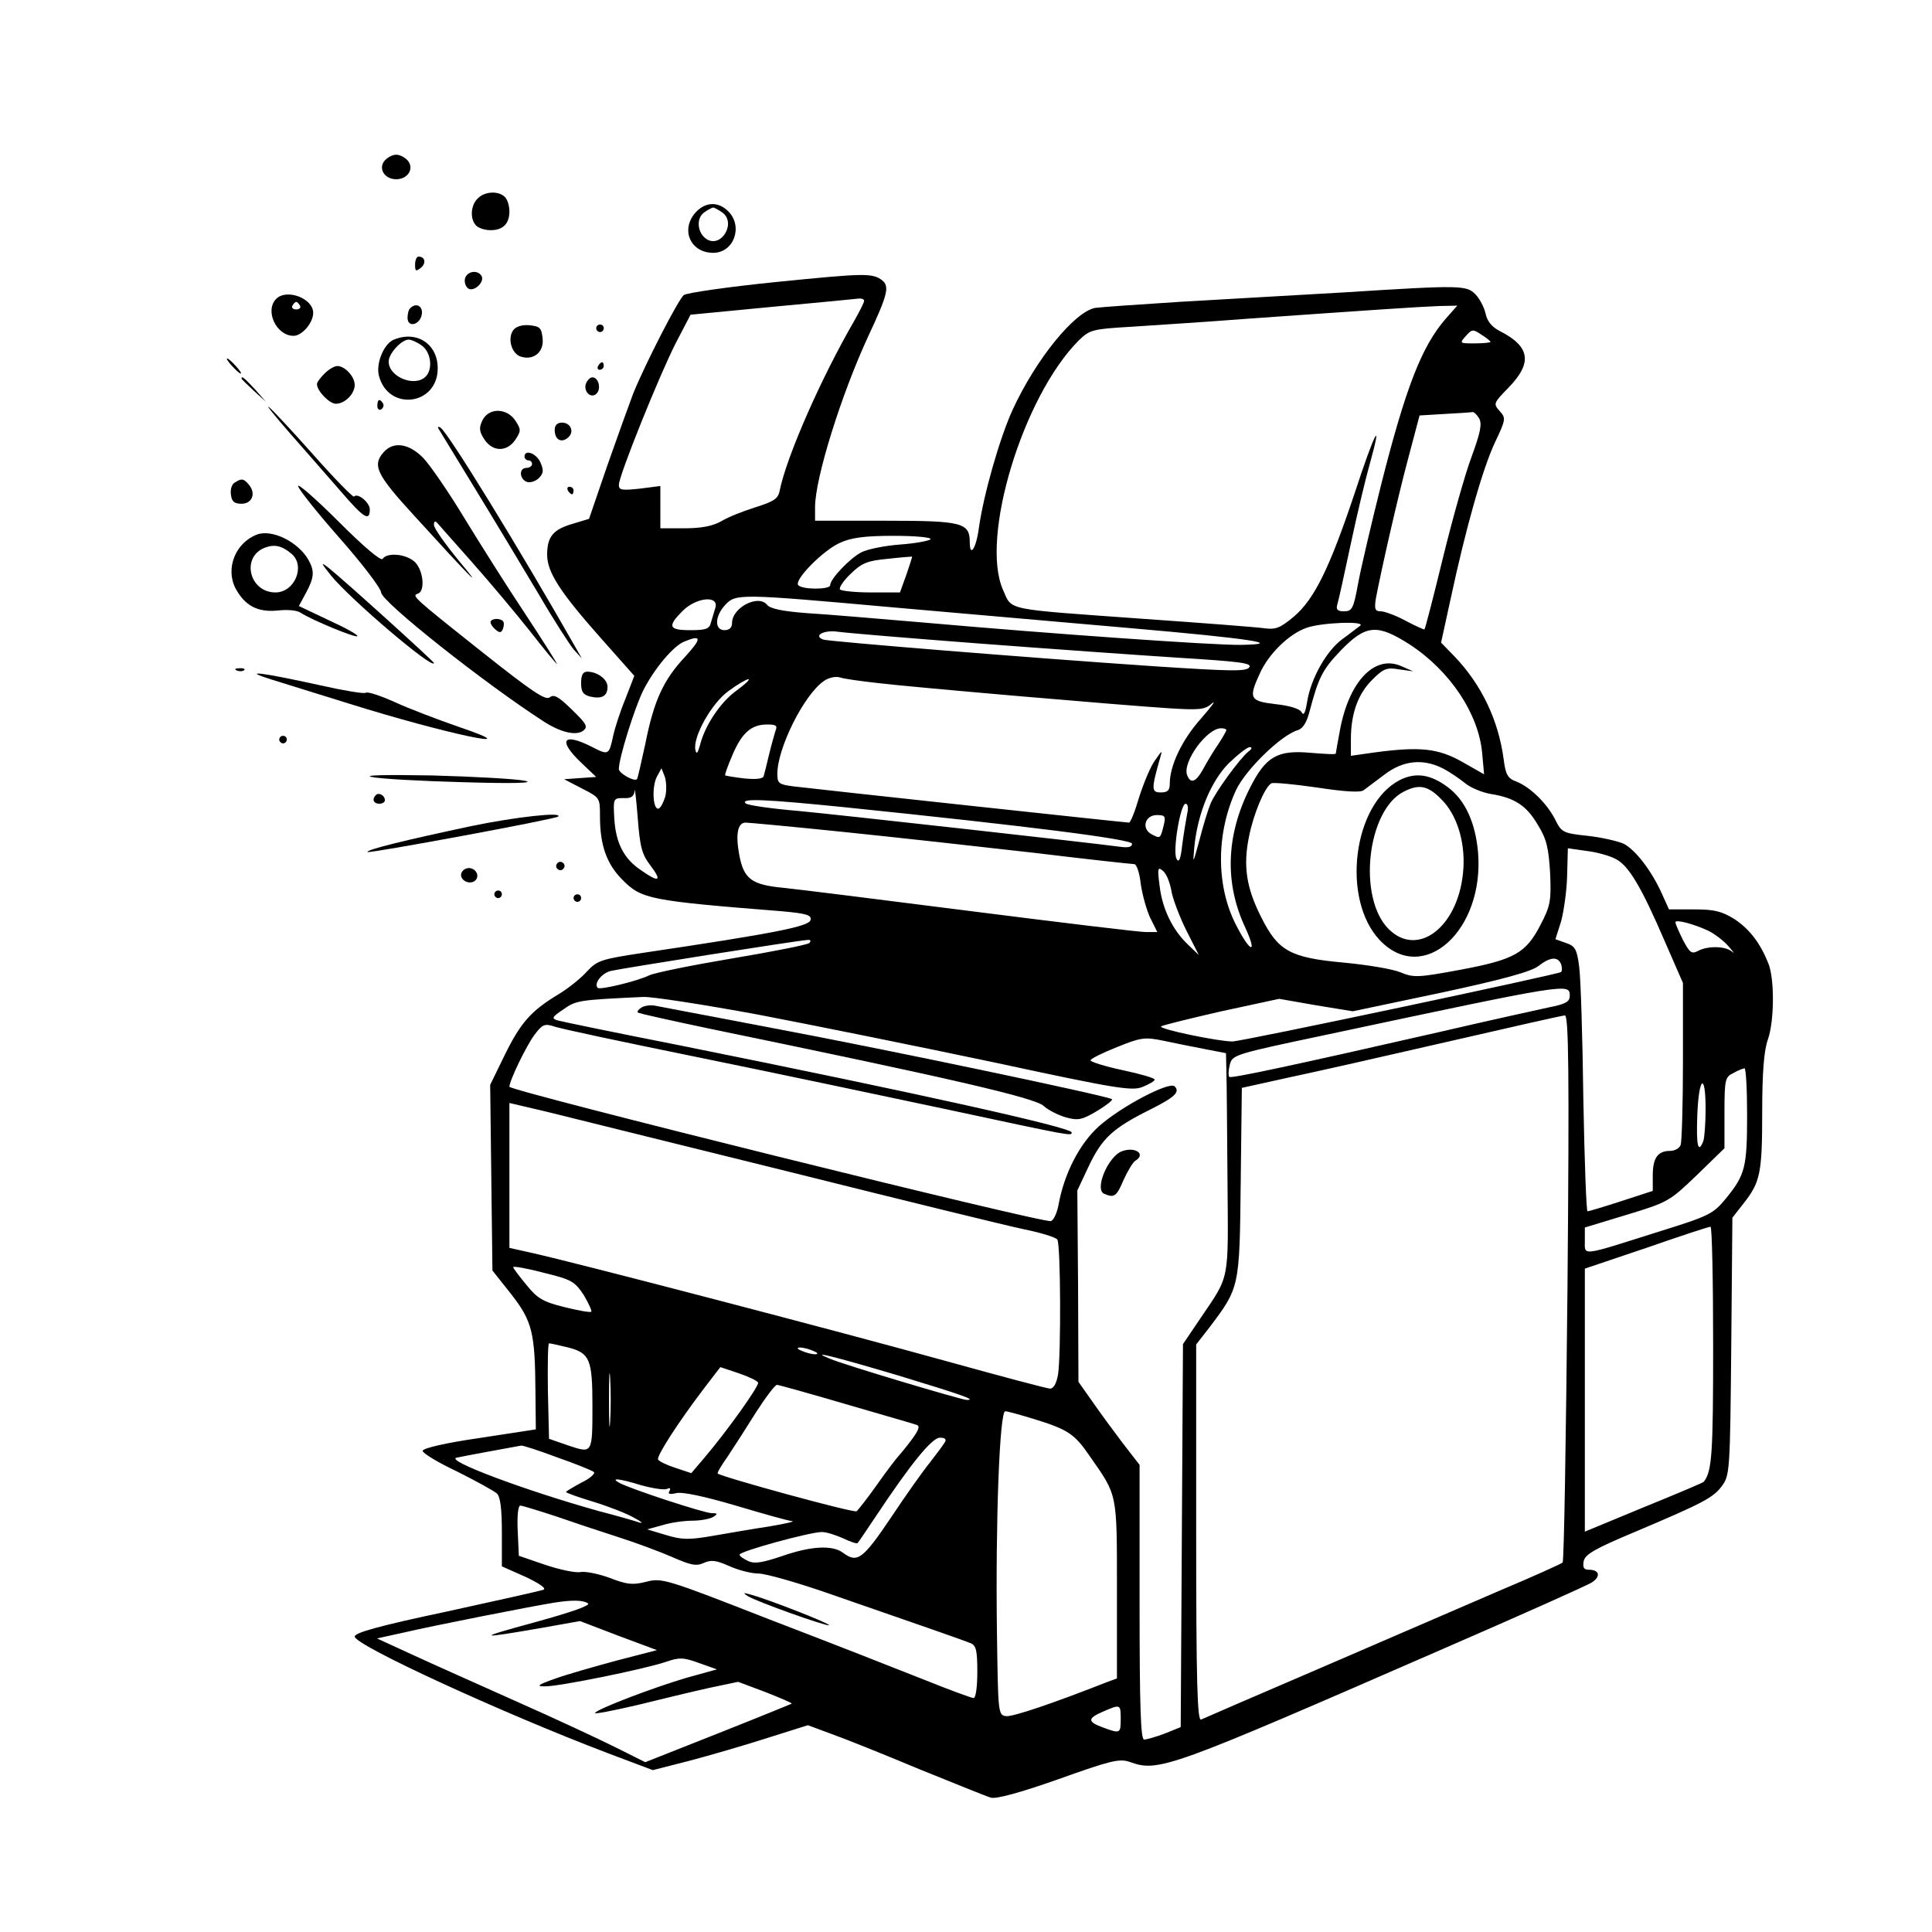 <?xml version="1.0" standalone="no"?>
<!DOCTYPE svg PUBLIC "-//W3C//DTD SVG 20010904//EN"
 "http://www.w3.org/TR/2001/REC-SVG-20010904/DTD/svg10.dtd">
<svg version="1.0" xmlns="http://www.w3.org/2000/svg"
 width="512pt" height="512pt" viewBox="0 0 512 512"
 preserveAspectRatio="xMidYMid meet">
<g transform="translate(0,512) scale(0.1,-0.1)"
fill="#000000" stroke="none">
<path d="M1019 4694 c-17 -21 0 -49 31 -49 31 0 48 28 31 49 -8 9 -21 16 -31
16 -10 0 -23 -7 -31 -16z"/>
<path d="M1266 4594 c-19 -18 -21 -55 -4 -72 7 -7 24 -12 38 -12 33 0 50 17
50 50 0 14 -5 31 -12 38 -17 17 -54 15 -72 -4z"/>
<path d="M1840 4553 c-36 -46 -8 -103 50 -103 55 0 80 70 40 110 -28 28 -64
25 -90 -7z m74 4 c38 -27 -2 -95 -41 -71 -25 16 -29 55 -7 71 10 7 21 13 24
13 3 0 14 -6 24 -13z"/>
<path d="M1100 4419 c0 -18 2 -19 15 -9 15 12 12 30 -6 30 -5 0 -9 -10 -9 -21z"/>
<path d="M1233 4384 c-3 -8 -1 -20 6 -27 14 -14 47 15 37 32 -10 16 -36 13
-43 -5z"/>
<path d="M2060 4373 c-129 -13 -240 -29 -248 -35 -15 -13 -101 -180 -134 -261
-11 -29 -42 -115 -69 -192 l-48 -140 -43 -13 c-52 -15 -68 -34 -68 -82 0 -46
33 -98 144 -223 l87 -98 -24 -62 c-14 -34 -28 -78 -32 -97 -11 -51 -12 -52
-55 -30 -78 40 -93 19 -30 -41 l40 -38 -43 -3 -42 -3 48 -25 c47 -24 47 -24
47 -74 0 -76 18 -126 59 -167 51 -52 72 -56 424 -84 65 -6 78 -10 75 -23 -3
-17 -93 -35 -443 -87 -112 -17 -122 -20 -150 -50 -16 -18 -50 -45 -75 -60 -73
-44 -100 -75 -142 -160 l-39 -80 3 -246 3 -246 50 -63 c56 -72 63 -102 64
-261 l1 -97 -150 -23 c-90 -13 -150 -27 -150 -34 0 -6 41 -31 92 -55 50 -25
97 -51 105 -58 9 -9 13 -41 13 -103 l0 -90 63 -28 c38 -18 56 -31 47 -34 -8
-3 -124 -29 -257 -58 -180 -38 -243 -56 -243 -66 0 -23 392 -203 668 -308
l122 -46 98 25 c53 14 146 41 205 60 l108 34 62 -23 c34 -12 139 -54 232 -93
94 -38 180 -73 191 -76 14 -4 77 13 179 49 137 49 161 55 188 46 78 -28 99
-20 842 304 198 86 370 163 383 171 25 16 21 34 -7 34 -14 0 -17 6 -14 23 4
18 30 33 135 77 182 77 209 91 232 123 20 27 21 43 24 369 l3 341 29 37 c45
57 50 80 50 243 0 107 5 164 15 192 17 48 18 158 2 200 -22 56 -50 92 -90 119
-34 21 -53 26 -107 26 l-67 0 -19 42 c-27 60 -69 115 -101 132 -16 7 -59 17
-96 21 -65 7 -69 9 -86 44 -23 44 -67 86 -103 100 -22 8 -28 18 -33 58 -14
105 -59 199 -131 274 l-35 36 26 119 c39 182 84 342 117 412 29 61 29 64 12
83 -17 19 -16 21 24 62 64 66 57 109 -24 150 -21 11 -33 26 -37 46 -4 17 -16
40 -27 51 -24 24 -36 25 -350 5 -129 -7 -325 -19 -435 -25 -110 -7 -210 -14
-223 -16 -55 -11 -156 -135 -218 -269 -35 -76 -78 -228 -90 -315 -7 -53 -24
-79 -24 -37 0 52 -20 57 -223 57 l-187 0 0 36 c0 77 70 300 141 453 51 109 57
132 37 148 -26 20 -47 19 -278 -4z m230 -50 c0 -5 -12 -28 -26 -53 -87 -150
-179 -358 -198 -451 -4 -21 -16 -28 -63 -43 -32 -10 -73 -26 -91 -37 -23 -13
-52 -19 -98 -19 l-64 0 0 56 0 56 -55 -7 c-47 -5 -55 -4 -55 10 0 24 107 290
151 376 l39 75 218 21 c119 11 223 21 230 22 6 0 12 -2 12 -6z m1541 -48 c-63
-73 -105 -179 -171 -440 -26 -104 -54 -223 -61 -262 -12 -66 -16 -73 -37 -73
-17 0 -22 4 -18 18 3 9 19 82 36 162 17 80 40 176 51 214 34 123 12 81 -41
-81 -66 -197 -106 -280 -161 -327 -36 -30 -48 -35 -78 -31 -20 3 -164 14 -321
25 -373 27 -347 21 -372 77 -61 138 53 513 201 661 29 28 36 30 138 36 59 4
203 13 318 22 313 22 445 31 499 33 l48 1 -31 -35z m119 -61 c0 -2 -19 -4 -42
-4 -40 0 -41 0 -23 20 16 18 19 18 41 3 13 -8 24 -17 24 -19z m-30 -203 c8
-15 3 -38 -20 -101 -17 -45 -51 -166 -76 -268 -25 -103 -47 -188 -49 -190 -1
-1 -24 9 -50 23 -26 14 -56 25 -66 25 -15 0 -17 6 -13 33 14 74 56 260 85 369
l31 117 67 4 c36 2 69 4 73 5 4 1 12 -7 18 -17z m-1454 -320 c-3 -4 -39 -11
-80 -14 -40 -3 -87 -12 -104 -21 -30 -16 -82 -70 -82 -87 0 -12 -77 -12 -85 1
-9 15 66 91 110 111 30 14 65 19 143 19 57 0 101 -4 98 -9z m-64 -94 l-17 -47
-77 0 c-42 0 -79 4 -82 8 -3 5 10 24 29 42 29 28 44 34 97 39 35 4 64 6 65 6
1 0 -6 -22 -15 -48z m-31 -87 c184 -16 467 -41 629 -55 311 -27 410 -42 288
-44 -72 -1 -499 29 -838 59 -118 10 -258 22 -310 25 -67 5 -99 12 -107 22 -23
29 -93 -7 -93 -48 0 -12 -7 -19 -20 -19 -27 0 -26 37 2 67 28 30 37 30 449 -7z
m-475 0 c-3 -11 -9 -29 -12 -40 -4 -17 -14 -20 -55 -20 -57 0 -61 10 -20 51
36 36 96 42 87 9z m1709 -48 c-6 -4 -27 -21 -48 -36 -42 -31 -83 -104 -93
-166 -5 -30 -9 -38 -15 -27 -5 9 -32 17 -69 21 -68 8 -72 15 -41 82 23 51 77
104 123 120 37 14 157 19 143 6z m-1015 -47 c184 -14 424 -31 532 -38 161 -10
196 -14 189 -25 -7 -12 -47 -11 -247 2 -341 23 -867 66 -882 71 -28 10 1 26
37 21 20 -3 187 -17 371 -31z m1146 -3 c107 -70 183 -184 192 -289 l5 -55 -58
33 c-64 36 -112 41 -232 25 l-63 -9 0 44 c0 68 19 120 56 157 30 30 39 34 72
28 l37 -5 -30 13 c-71 33 -140 -39 -164 -169 -6 -32 -11 -60 -11 -62 0 -3 -30
-1 -67 2 -88 8 -119 -10 -161 -94 -63 -125 -67 -252 -12 -369 34 -74 13 -67
-25 8 -53 104 -52 243 1 357 26 54 118 144 163 158 14 4 24 21 31 48 24 91 34
112 84 164 66 68 96 70 182 15z m-1920 -32 c-58 -62 -83 -116 -106 -232 -11
-50 -20 -91 -22 -93 -8 -7 -48 16 -48 27 0 29 42 163 65 209 29 57 80 118 109
129 46 19 46 8 2 -40z m509 -70 c100 -12 648 -59 773 -67 81 -5 95 -4 114 13
12 10 -1 -8 -29 -40 -51 -57 -83 -125 -83 -173 0 -18 -6 -23 -24 -23 -25 0
-25 9 -2 90 7 23 6 23 -13 -5 -12 -16 -30 -60 -42 -97 -11 -38 -23 -68 -27
-68 -9 0 -833 89 -889 96 -39 5 -43 8 -43 33 0 68 70 209 123 246 12 9 31 13
42 10 11 -4 56 -10 100 -15z m-373 -20 c-42 -30 -84 -92 -97 -145 -6 -21 -9
-25 -12 -13 -8 34 43 125 88 157 23 17 47 31 52 31 6 0 -8 -13 -31 -30z m103
-107 c-3 -10 -11 -38 -17 -63 -6 -25 -12 -50 -14 -56 -1 -8 -19 -10 -51 -7
-26 3 -49 7 -51 8 -2 2 7 26 19 54 25 59 50 81 92 81 24 0 28 -3 22 -17z
m1195 2 c0 -2 -10 -20 -22 -38 -13 -19 -31 -49 -40 -66 -19 -34 -33 -39 -42
-15 -13 34 52 124 90 124 8 0 14 -2 14 -5z m58 -57 c-23 -19 -88 -108 -100
-138 -6 -14 -19 -56 -29 -95 -18 -66 -18 -67 -14 -20 9 90 44 174 91 222 24
23 49 43 56 43 7 0 6 -5 -4 -12z m515 -44 c18 -9 44 -27 59 -39 14 -12 45 -25
68 -29 64 -10 96 -31 126 -83 23 -37 28 -61 32 -127 3 -73 1 -86 -25 -136 -39
-76 -69 -93 -213 -120 -113 -21 -124 -21 -158 -7 -21 9 -88 20 -151 26 -143
13 -174 31 -219 121 -39 77 -48 135 -32 213 12 60 41 130 59 141 5 3 59 -2
121 -11 72 -11 116 -14 124 -7 7 5 32 24 56 42 49 37 101 42 153 16z m-2060
-75 c-5 -16 -12 -30 -18 -32 -15 -3 -18 59 -4 85 l12 22 9 -23 c4 -13 5 -36 1
-52z m-39 -183 c31 -41 23 -46 -24 -13 -46 30 -68 72 -72 137 -3 54 -3 55 25
55 20 -1 27 4 29 20 0 11 4 -21 8 -72 6 -78 11 -97 34 -127z m512 155 c486
-50 764 -85 764 -97 0 -9 -11 -11 -32 -8 -82 11 -737 84 -853 95 -71 6 -134
15 -139 20 -15 14 51 11 260 -10z m910 -18 c-3 -16 -9 -52 -13 -82 -4 -38 -9
-49 -15 -37 -11 19 10 146 24 146 6 0 8 -11 4 -27z m-62 -30 c-9 -36 -9 -36
-32 -24 -28 15 -18 51 14 51 21 0 24 -3 18 -27z m-846 -18 c136 -14 362 -39
502 -55 140 -17 260 -30 266 -30 6 0 14 -23 17 -52 4 -28 15 -68 25 -90 l19
-38 -31 0 c-17 0 -224 25 -460 55 -235 30 -459 58 -498 62 -86 8 -107 23 -119
88 -10 55 -4 85 17 85 8 0 126 -11 262 -25z m2043 -71 c35 -17 69 -75 131
-219 l48 -110 0 -207 c0 -113 -3 -213 -6 -222 -3 -9 -16 -16 -28 -16 -33 0
-46 -19 -46 -65 l0 -41 -83 -27 c-46 -15 -86 -27 -90 -27 -3 0 -8 134 -11 298
-2 163 -7 321 -11 350 -6 47 -11 55 -35 63 l-28 10 15 47 c7 26 15 80 16 120
l2 74 49 -7 c27 -3 62 -13 77 -21z m-1177 -83 c3 -21 21 -68 39 -105 l34 -67
-29 28 c-41 39 -68 95 -75 156 -6 46 -5 51 9 39 9 -7 18 -30 22 -51z m1422
-107 c17 -8 42 -27 55 -42 13 -15 17 -21 9 -14 -17 15 -64 16 -90 2 -17 -9
-22 -5 -40 29 -11 22 -20 43 -20 47 0 8 47 -4 86 -22z m-2381 -33 c-6 -5 -98
-23 -205 -41 -107 -18 -206 -38 -220 -45 -31 -15 -129 -39 -136 -33 -11 11 10
39 35 45 25 6 490 80 521 82 8 1 10 -2 5 -8z m1992 -56 c3 -9 3 -18 0 -21 -6
-6 -846 -184 -871 -184 -37 0 -197 33 -189 40 4 3 77 21 160 40 l153 33 97
-17 98 -16 233 49 c163 35 240 56 259 71 31 24 51 26 60 5z m23 -84 c0 -16
-11 -22 -57 -31 -32 -7 -164 -36 -293 -66 -377 -86 -545 -122 -552 -118 -3 2
-3 16 1 32 7 27 11 28 257 80 644 137 644 137 644 103z m-2150 -50 c146 -28
428 -85 627 -127 325 -70 364 -76 392 -64 17 7 31 15 31 19 0 4 -38 15 -85 25
-47 10 -85 22 -85 26 0 4 32 20 70 35 64 26 74 27 123 17 28 -6 78 -16 109
-22 l57 -11 1 -47 c1 -26 2 -157 3 -292 2 -271 7 -247 -72 -364 l-46 -68 -3
-508 -3 -507 -42 -17 c-24 -9 -48 -16 -55 -16 -9 0 -12 85 -12 364 l0 364 -45
58 c-25 33 -61 82 -81 111 l-36 51 -1 254 -2 253 31 66 c35 73 63 99 161 148
66 33 81 47 66 62 -14 14 -143 -54 -201 -106 -51 -46 -92 -125 -107 -209 -4
-21 -13 -40 -20 -42 -17 -7 -1435 345 -1435 356 0 16 44 107 66 137 21 28 27
31 52 23 15 -6 191 -43 392 -84 201 -41 489 -102 640 -134 345 -74 340 -73
340 -63 0 13 -404 103 -1040 231 -168 33 -313 63 -323 66 -16 5 -14 9 16 29
34 24 40 25 212 33 22 1 159 -20 305 -47z m2144 -723 c-4 -398 -9 -726 -13
-729 -3 -3 -78 -37 -166 -74 -88 -38 -299 -129 -470 -203 -170 -73 -316 -136
-322 -139 -10 -4 -13 99 -13 494 l0 500 35 45 c80 106 80 105 83 384 l3 251
122 27 c67 14 257 57 422 95 165 38 306 70 312 70 10 1 12 -147 7 -721z m476
458 c0 -140 -5 -159 -56 -222 -34 -41 -43 -46 -178 -88 -209 -66 -196 -65
-196 -24 l0 35 112 34 c109 33 113 36 185 105 l73 71 0 94 c0 88 2 95 23 105
12 7 25 12 30 13 4 0 7 -55 7 -123z m-110 15 c0 -38 -3 -76 -6 -85 -14 -35
-19 -12 -16 69 4 102 22 115 22 16z m-2430 -166 c300 -75 581 -144 625 -153
44 -9 83 -21 87 -27 9 -12 10 -305 2 -357 -4 -24 -12 -38 -21 -38 -8 0 -135
34 -283 75 -259 72 -974 259 -1092 285 l-58 13 0 192 0 192 98 -23 c53 -13
342 -85 642 -159z m2450 -461 c0 -287 -3 -334 -25 -361 -1 -2 -72 -32 -158
-67 l-157 -65 0 349 0 348 163 55 c89 31 165 56 170 56 4 1 7 -141 7 -315z
m-2993 134 c13 -22 22 -42 20 -44 -2 -3 -35 3 -71 12 -57 14 -72 23 -101 59
-19 23 -35 44 -35 47 0 3 36 -3 81 -15 74 -18 82 -23 106 -59z m-41 -139 c57
-15 64 -31 64 -154 0 -128 0 -127 -63 -106 l-52 18 -3 126 c-1 70 0 127 3 127
4 0 26 -5 51 -11z m649 -9 c13 -5 14 -9 5 -9 -8 0 -24 4 -35 9 -13 5 -14 9 -5
9 8 0 24 -4 35 -9z m225 -65 c174 -53 208 -65 182 -65 -13 0 -325 93 -362 109
-60 24 8 7 180 -44z m-763 -122 c-2 -32 -3 -6 -3 57 0 63 1 89 3 58 2 -32 2
-84 0 -115z m392 103 c4 -8 -84 -131 -143 -200 l-34 -40 -42 14 c-22 7 -43 17
-46 22 -5 8 52 97 122 189 l43 56 48 -16 c26 -9 50 -20 52 -25z m232 -57 c96
-28 180 -52 188 -55 10 -3 6 -14 -15 -42 -15 -20 -31 -39 -34 -42 -3 -3 -28
-35 -54 -72 -26 -37 -52 -70 -56 -73 -8 -5 -358 91 -368 100 -2 2 10 22 27 46
16 24 50 77 75 117 25 39 50 72 55 72 4 0 87 -23 182 -51z m494 -38 c95 -29
112 -40 153 -100 74 -106 72 -95 72 -354 l0 -235 -27 -10 c-145 -57 -249 -92
-267 -90 -21 3 -21 8 -24 223 -4 293 7 585 22 585 6 0 38 -9 71 -19z m-231
-63 c-4 -7 -22 -31 -39 -53 -18 -22 -65 -88 -104 -147 -75 -111 -89 -121 -127
-93 -28 21 -85 18 -162 -9 -51 -17 -72 -21 -89 -13 -13 6 -23 13 -23 17 0 9
187 60 218 60 12 0 37 -8 57 -17 19 -9 36 -15 38 -12 2 2 23 33 47 69 95 143
150 210 171 210 13 0 18 -4 13 -12z m-1028 -40 c49 -17 93 -35 98 -39 4 -4
-10 -17 -33 -28 -22 -12 -41 -23 -41 -25 0 -2 33 -14 73 -26 39 -12 88 -31
107 -42 19 -10 26 -16 15 -13 -11 4 -60 18 -110 31 -193 54 -407 134 -375 141
12 3 149 28 171 32 4 1 47 -13 95 -31z m223 -74 c29 -8 60 -13 68 -10 9 4 11
2 7 -6 -5 -7 1 -9 18 -5 16 4 73 -8 158 -33 74 -22 141 -41 149 -41 9 -1 -18
-7 -59 -14 -41 -6 -109 -18 -150 -25 -64 -11 -82 -11 -125 2 l-50 15 40 11
c22 7 58 12 80 12 22 0 47 5 55 10 13 8 12 10 -4 10 -20 0 -221 66 -246 81
-23 13 1 11 59 -7z m-227 -82 c46 -16 121 -41 168 -56 47 -15 111 -39 143 -53
48 -21 62 -24 82 -15 20 9 33 7 67 -8 24 -11 59 -20 78 -20 19 0 107 -25 195
-56 260 -90 349 -121 368 -129 14 -6 17 -20 17 -76 0 -39 -4 -69 -10 -69 -5 0
-65 22 -132 49 -68 27 -251 99 -408 159 -276 108 -286 111 -328 100 -36 -9
-51 -7 -95 10 -30 11 -64 18 -78 16 -13 -3 -55 6 -94 19 l-70 24 -3 66 c-2 39
1 67 7 67 5 0 47 -13 93 -28z m86 -231 c9 -5 -42 -23 -140 -50 -158 -43 -155
-45 18 -15 l101 18 102 -39 102 -38 -108 -28 c-59 -16 -133 -37 -163 -48 -45
-16 -50 -20 -26 -20 35 -1 266 46 321 65 35 12 46 12 87 -3 l48 -17 -83 -23
c-87 -26 -227 -79 -240 -92 -5 -5 45 5 110 20 65 16 152 37 193 46 l76 16 72
-27 c40 -16 72 -29 70 -31 -2 -1 -90 -37 -196 -79 l-192 -76 -80 40 c-44 22
-160 76 -257 119 -98 44 -222 99 -276 124 l-98 45 73 16 c67 16 340 70 398 79
45 7 75 7 88 -2z m1412 -306 c0 -39 -1 -40 -47 -23 -41 15 -42 24 0 42 46 20
47 20 47 -19z"/>
<path d="M3710 3053 c-125 -64 -156 -317 -53 -425 115 -120 277 26 260 233 -7
79 -34 138 -79 172 -46 35 -86 41 -128 20z m117 -59 c38 -43 58 -116 50 -189
-15 -144 -121 -223 -197 -147 -83 83 -57 315 40 364 43 22 67 16 107 -28z"/>
<path d="M1700 2450 c-8 -5 -12 -11 -10 -13 3 -3 86 -21 185 -42 635 -131 868
-184 891 -206 12 -11 38 -24 58 -30 33 -9 43 -7 82 16 25 15 43 29 41 32 -9 8
-588 130 -897 188 -162 31 -304 58 -315 60 -11 2 -27 0 -35 -5z"/>
<path d="M2973 2069 c-37 -14 -74 -103 -46 -113 26 -11 32 -7 51 38 11 24 25
47 31 50 29 18 -1 38 -36 25z"/>
<path d="M1982 890 c24 -15 210 -81 215 -77 4 4 -162 69 -207 81 -21 6 -22 5
-8 -4z"/>
<path d="M732 4328 c-31 -31 0 -98 46 -98 22 0 52 34 52 61 0 38 -70 65 -98
37z m63 -18 c3 -5 -1 -10 -10 -10 -9 0 -13 5 -10 10 3 6 8 10 10 10 2 0 7 -4
10 -10z"/>
<path d="M1087 4303 c-4 -3 -7 -15 -7 -25 0 -28 34 -19 38 10 3 21 -16 31 -31
15z"/>
<path d="M1361 4246 c-17 -21 -6 -63 19 -71 34 -11 62 12 58 48 -3 28 -7 32
-34 35 -19 2 -36 -3 -43 -12z"/>
<path d="M1580 4250 c0 -5 5 -10 10 -10 6 0 10 5 10 10 0 6 -4 10 -10 10 -5 0
-10 -4 -10 -10z"/>
<path d="M1044 4220 c-26 -10 -48 -62 -40 -95 24 -96 156 -80 156 19 0 64 -55
101 -116 76z m74 -16 c24 -17 30 -62 10 -82 -29 -29 -98 -1 -98 40 0 21 34 58
53 58 7 0 23 -7 35 -16z"/>
<path d="M615 4150 c10 -11 20 -20 23 -20 3 0 -3 9 -13 20 -10 11 -20 20 -23
20 -3 0 3 -9 13 -20z"/>
<path d="M1585 4150 c-3 -5 -1 -10 4 -10 6 0 11 5 11 10 0 6 -2 10 -4 10 -3 0
-8 -4 -11 -10z"/>
<path d="M860 4130 c-11 -11 -20 -23 -20 -28 0 -18 33 -52 50 -52 24 0 50 26
50 50 0 22 -26 50 -46 50 -8 0 -23 -9 -34 -20z"/>
<path d="M640 4117 c0 -2 15 -16 33 -33 l32 -29 -29 33 c-28 30 -36 37 -36 29z"/>
<path d="M1553 4104 c-8 -21 13 -42 28 -27 13 13 5 43 -11 43 -6 0 -13 -7 -17
-16z"/>
<path d="M1000 4044 c0 -8 5 -12 10 -9 6 4 8 11 5 16 -9 14 -15 11 -15 -7z"/>
<path d="M770 3970 c41 -47 101 -115 133 -152 61 -71 77 -81 77 -48 0 18 -32
45 -42 34 -3 -2 -51 47 -106 109 -56 63 -109 120 -119 128 -10 8 16 -24 57
-71z"/>
<path d="M1278 4005 c-9 -19 -8 -29 6 -50 22 -33 60 -33 82 0 15 23 15 27 0
50 -23 35 -72 35 -88 0z"/>
<path d="M1470 3981 c0 -26 17 -36 35 -21 18 15 8 40 -16 40 -12 0 -19 -7 -19
-19z"/>
<path d="M1162 3984 c3 -5 48 -79 100 -164 52 -85 127 -210 167 -277 39 -67
81 -132 92 -145 l21 -23 -20 35 c-141 248 -335 565 -355 577 -5 3 -8 2 -5 -3z"/>
<path d="M1017 3922 c-31 -35 -20 -59 81 -169 152 -167 190 -205 118 -119 -36
44 -66 86 -66 95 0 9 3 11 8 6 5 -6 47 -53 93 -105 46 -52 115 -134 153 -182
38 -49 71 -88 72 -88 2 0 -36 60 -84 133 -48 72 -121 188 -162 255 -41 68 -90
139 -108 158 -38 39 -79 45 -105 16z"/>
<path d="M1390 3910 c0 -5 5 -10 10 -10 6 0 10 -4 10 -10 0 -5 -7 -10 -15 -10
-20 0 -19 -29 1 -37 8 -3 23 1 32 10 13 13 13 21 4 42 -11 24 -42 35 -42 15z"/>
<path d="M622 3841 c-8 -4 -12 -19 -10 -32 2 -18 9 -24 28 -24 28 0 39 27 20
50 -14 17 -20 18 -38 6z"/>
<path d="M790 3832 c0 -7 50 -70 110 -138 61 -69 110 -134 110 -144 0 -24 278
-244 434 -344 43 -27 82 -36 101 -23 14 11 10 18 -29 56 -36 35 -48 42 -59 33
-11 -9 -47 15 -178 119 -189 150 -188 150 -171 156 19 7 14 61 -8 83 -22 22
-74 27 -86 9 -4 -7 -50 32 -115 97 -60 60 -109 103 -109 96z"/>
<path d="M1505 3820 c3 -5 8 -10 11 -10 2 0 4 5 4 10 0 6 -5 10 -11 10 -5 0
-7 -4 -4 -10z"/>
<path d="M680 3703 c-56 -22 -83 -89 -56 -142 25 -46 58 -64 111 -59 26 3 52
1 62 -6 29 -19 145 -67 150 -62 3 3 -31 22 -75 42 l-80 38 19 35 c22 41 23 58
6 88 -27 47 -97 82 -137 66z m93 -51 c37 -32 8 -102 -43 -102 -70 0 -92 95
-27 119 25 9 44 5 70 -17z"/>
<path d="M877 3595 c51 -63 273 -252 273 -232 0 4 -241 222 -279 252 -22 17
-21 14 6 -20z"/>
<path d="M1300 3471 c0 -5 6 -14 14 -20 10 -9 15 -8 19 3 3 8 3 17 0 20 -9 9
-33 7 -33 -3z"/>
<path d="M628 3343 c7 -3 16 -2 19 1 4 3 -2 6 -13 5 -11 0 -14 -3 -6 -6z"/>
<path d="M720 3319 c36 -11 128 -40 206 -64 252 -79 492 -130 289 -61 -55 19
-131 48 -168 65 -38 17 -73 29 -78 25 -5 -3 -59 6 -121 20 -159 35 -211 41
-128 15z"/>
<path d="M1540 3310 c0 -23 5 -31 24 -36 31 -7 46 1 46 26 0 20 -27 40 -54 40
-11 0 -16 -9 -16 -30z"/>
<path d="M740 3160 c0 -5 5 -10 10 -10 6 0 10 5 10 10 0 6 -4 10 -10 10 -5 0
-10 -4 -10 -10z"/>
<path d="M985 3061 c22 -5 132 -11 245 -14 136 -4 190 -2 160 4 -25 5 -135 11
-245 14 -121 2 -184 1 -160 -4z"/>
<path d="M996 3013 c-11 -11 -6 -23 9 -23 8 0 15 4 15 9 0 13 -16 22 -24 14z"/>
<path d="M1250 2931 c-174 -37 -281 -63 -276 -69 5 -4 498 87 505 94 14 13
-113 -1 -229 -25z"/>
<path d="M1476 2831 c-4 -5 -2 -12 3 -15 5 -4 12 -2 15 3 4 5 2 12 -3 15 -5 4
-12 2 -15 -3z"/>
<path d="M1224 2809 c-9 -15 11 -33 30 -26 9 4 13 13 10 22 -7 17 -30 20 -40
4z"/>
<path d="M1310 2750 c0 -5 5 -10 10 -10 6 0 10 5 10 10 0 6 -4 10 -10 10 -5 0
-10 -4 -10 -10z"/>
<path d="M1520 2740 c0 -5 5 -10 10 -10 6 0 10 5 10 10 0 6 -4 10 -10 10 -5 0
-10 -4 -10 -10z"/>
</g>
</svg>